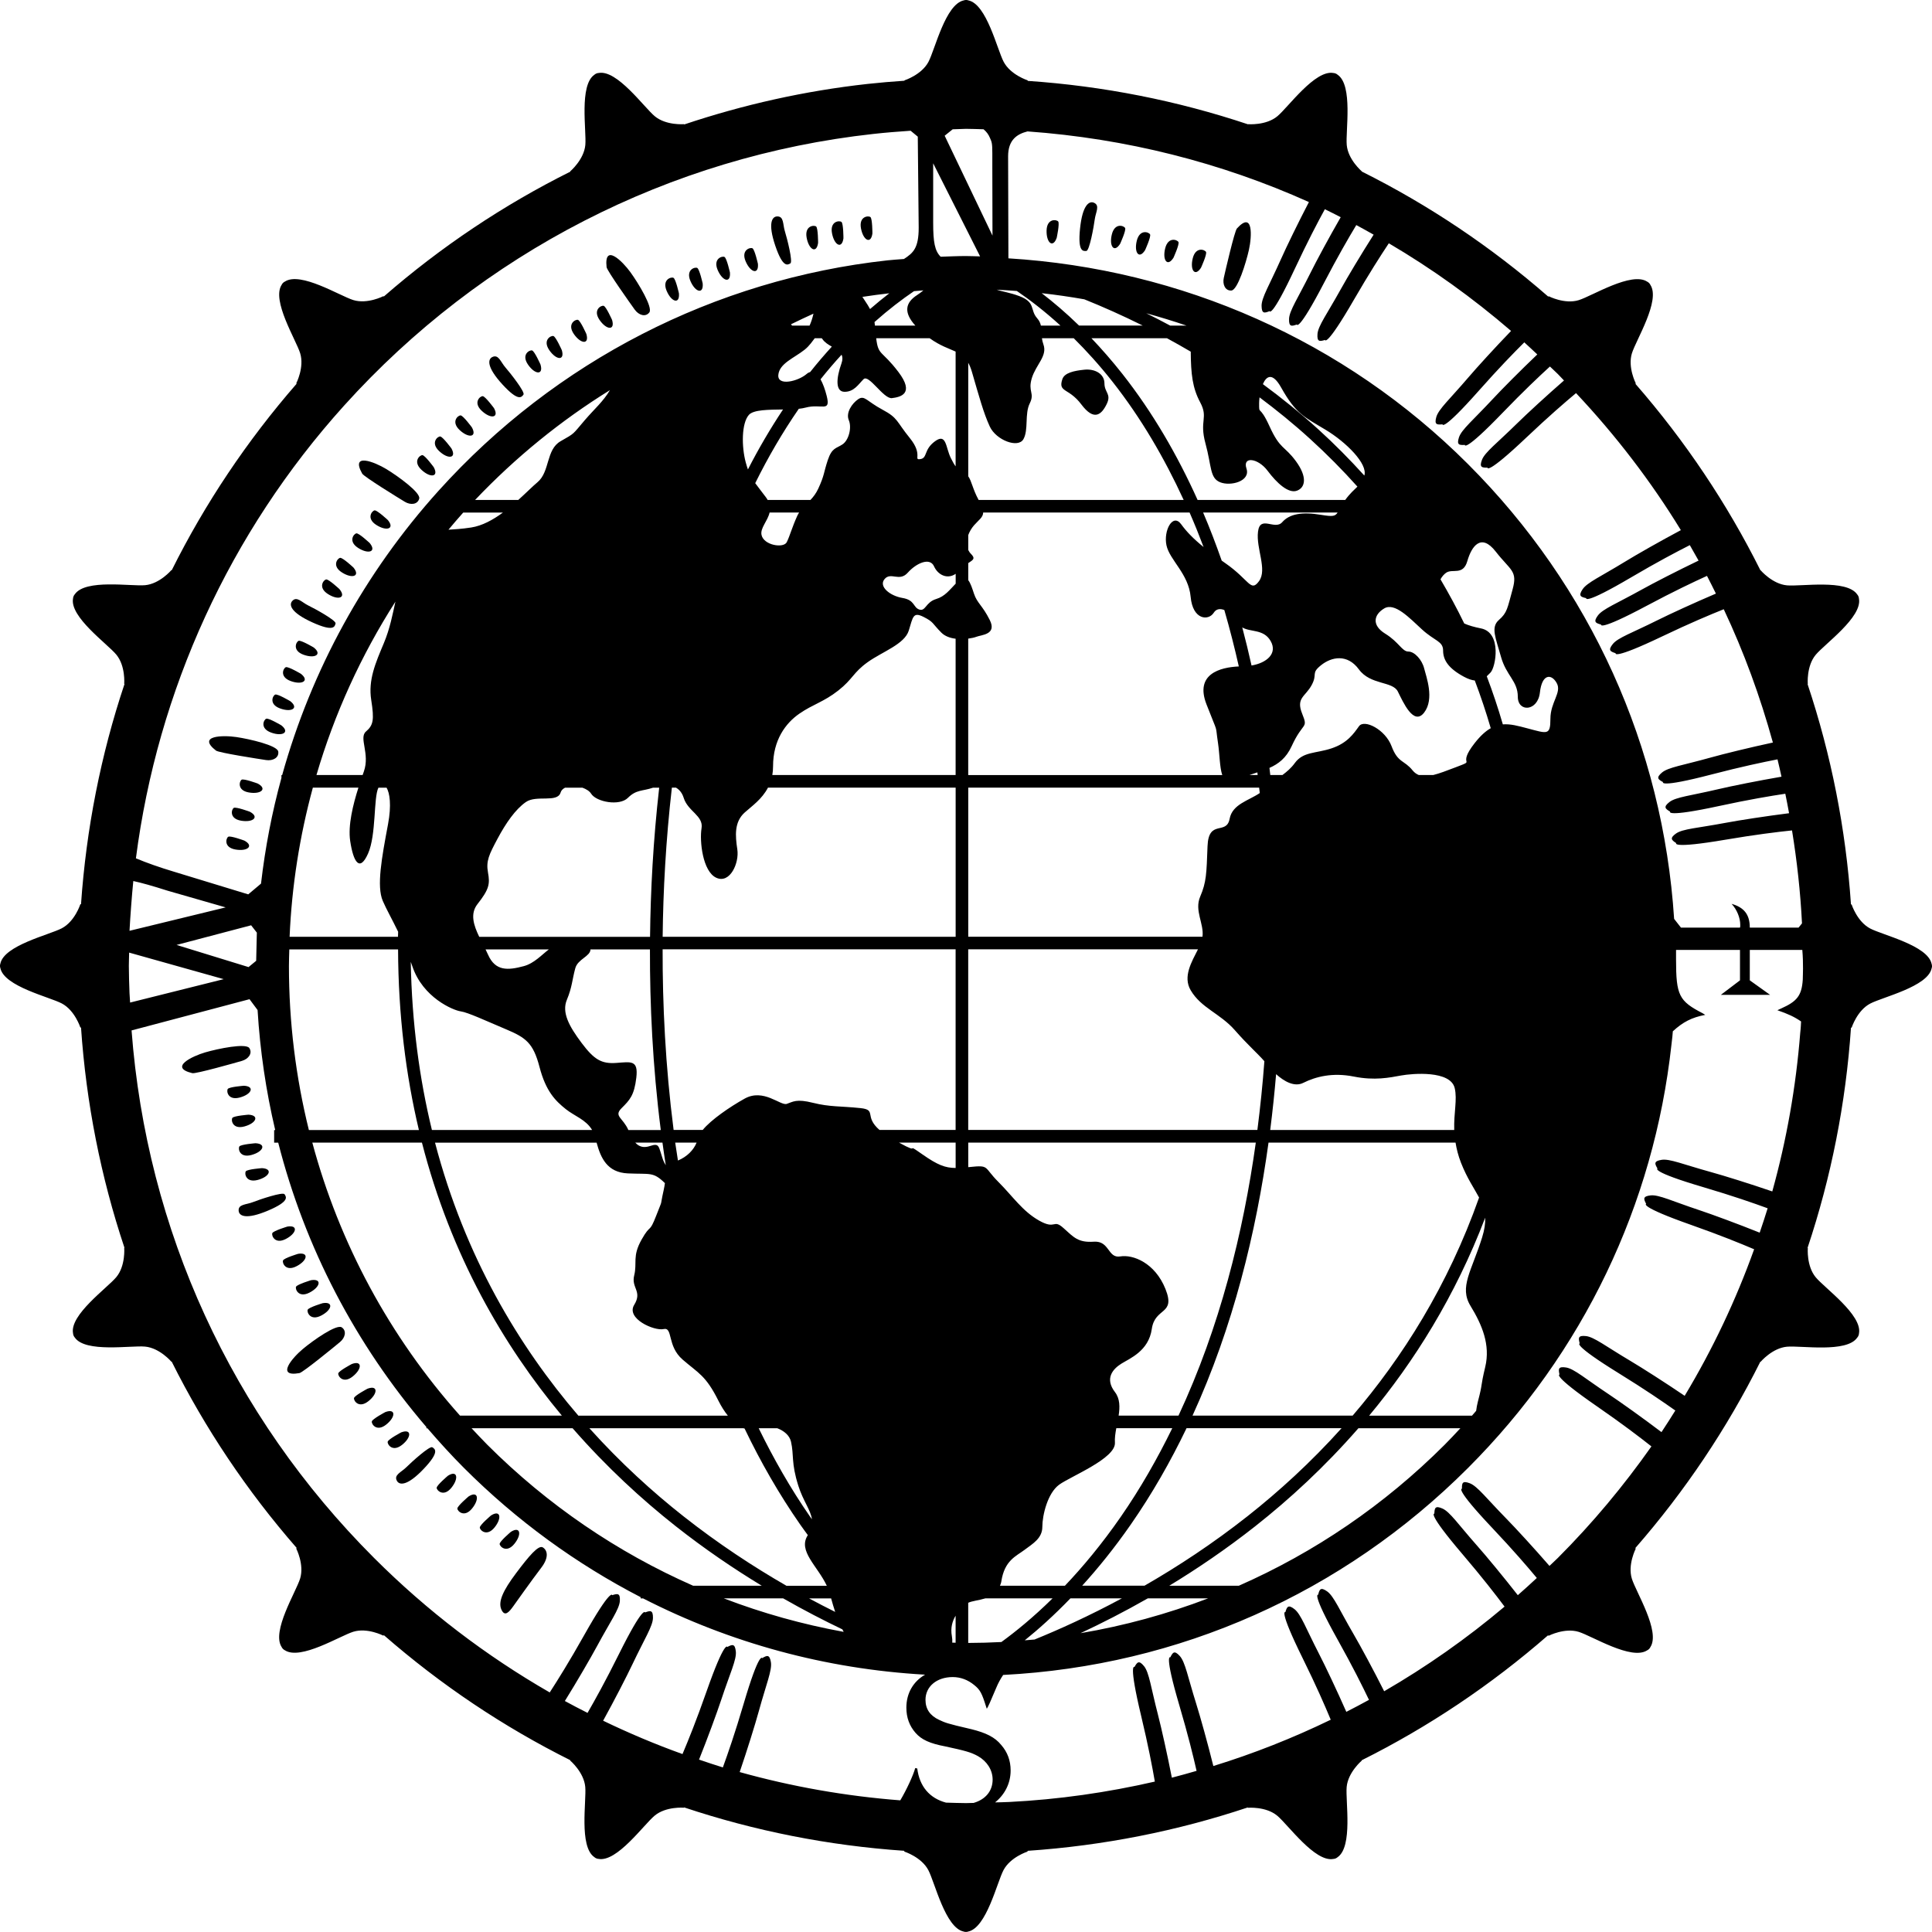 <?xml version="1.0" encoding="UTF-8"?><svg xmlns="http://www.w3.org/2000/svg" viewBox="0 0 718.89 718.86"><g id="a"/><g id="b"><g id="c"><g><path d="M403.52,137.56c-3.91,.39-7.44,1.17-8.22,3.52-1.68,5.05,2.35,3.13,7.05,9.39,4.7,6.26,7.44,3.91,9.39,0,1.96-3.91-.78-4.31-.78-7.83-.01-3.52-3.53-5.47-7.44-5.08Z"/><path d="M201.96,575.77c-1.61-.96-5.14,3.21-9.95,9.63-4.82,6.42-6.74,10.6-5.46,13.48,1.28,2.89,2.89,.96,4.49-1.28,0,0,7.06-9.95,10.27-14.13,3.22-4.16,2.26-6.73,.65-7.7Z"/><path d="M127.16,493.9c-1.93-1.28-10.6,4.82-14.45,8.03-3.85,3.21-10.27,10.6-1.28,8.99,1.3-.23,13.16-9.95,15.09-11.56,1.92-1.6,2.56-4.17,.64-5.46Z"/><path d="M160.87,538.53c-.96-.64-7.71,5.46-9.63,7.38-1.93,1.93-4.82,2.89-3.53,5.14,.93,1.63,3.85,1.93,9.95-4.49,6.1-6.42,4.17-7.39,3.21-8.03Z"/><path d="M191.37,574.49c2.89-3.53,2.25-6.74-1.28-4.49,0,0-4.17,3.53-4.17,4.49-.01,.96,2.56,3.53,5.45,0Z"/><path d="M182.7,563.9s-4.17,3.53-4.17,4.49,2.57,3.53,5.46,0c2.88-3.53,2.24-6.74-1.29-4.49Z"/><path d="M174.35,556.83s-4.17,3.53-4.17,4.49,2.57,3.53,5.46,0c2.89-3.52,2.24-6.74-1.29-4.49Z"/><path d="M166.65,549.13s-4.17,3.53-4.17,4.49,2.57,3.53,5.46,0c2.88-3.53,2.24-6.74-1.29-4.49Z"/><path d="M149.3,532.97s-4.84,2.55-5.04,3.49c-.21,.94,1.75,4,5.33,1.18,3.58-2.83,3.64-6.11-.29-4.67Z"/><path d="M143.4,525.42s-4.84,2.55-5.04,3.49c-.21,.94,1.75,4,5.33,1.18,3.58-2.83,3.65-6.11-.29-4.67Z"/><path d="M136.77,516.72s-4.84,2.55-5.04,3.49c-.21,.94,1.75,4,5.33,1.18,3.58-2.83,3.65-6.1-.29-4.67Z"/><path d="M130.91,507.54s-4.84,2.55-5.04,3.49,1.75,4,5.33,1.18c3.58-2.83,3.64-6.11-.29-4.67Z"/><path d="M92.79,390c-1.25-1.95-11.64,.19-16.45,1.59-4.81,1.41-13.65,5.61-4.77,7.73,1.29,.31,16.04-3.87,18.45-4.57,2.41-.7,4.02-2.8,2.77-4.75Z"/><path d="M105.88,444.38c-.63-.97-9.24,1.93-11.78,2.93-2.54,1-5.57,.73-5.29,3.3,.2,1.86,2.76,3.3,10.92-.15,8.16-3.46,6.78-5.11,6.15-6.08Z"/><path d="M114.49,487.35c-.38,.88,.95,4.26,5,2.18,4.06-2.08,4.75-5.28,.62-4.63,0-.01-5.24,1.56-5.62,2.45Z"/><path d="M110.15,478.8c-.38,.88,.95,4.26,5,2.18,4.06-2.08,4.75-5.28,.62-4.63,0,0-5.23,1.57-5.62,2.45Z"/><path d="M110.32,471.17c4.06-2.08,4.75-5.28,.62-4.63,0,0-5.24,1.57-5.62,2.46-.39,.88,.94,4.26,5,2.17Z"/><path d="M106.95,456.4s-5.24,1.57-5.62,2.45c-.38,.88,.95,4.26,5,2.18s4.75-5.28,.62-4.63Z"/><path d="M91.47,435.84c-.57,.78,0,4.37,4.42,3.21,4.41-1.16,5.78-4.14,1.6-4.39,0,0-5.45,.4-6.02,1.18Z"/><path d="M93.5,429.78c4.41-1.16,5.78-4.14,1.6-4.39,0,0-5.45,.41-6.02,1.19-.56,.77,0,4.36,4.42,3.2Z"/><path d="M90.89,419.16c4.41-1.16,5.78-4.14,1.6-4.39,0,0-5.45,.41-6.02,1.19-.56,.77,0,4.36,4.42,3.2Z"/><path d="M89.18,408.39c4.41-1.16,5.78-4.14,1.6-4.39,0,0-5.45,.41-6.02,1.19-.56,.78,0,4.36,4.42,3.2Z"/><path d="M80.37,279.29c1.04,.82,16.2,3.16,18.68,3.53,2.48,.36,4.82-.87,4.49-3.16s-10.66-4.68-15.62-5.41c-4.96-.73-14.75-.58-7.55,5.04Z"/><path d="M90.91,312.78s-5.13-1.9-5.97-1.43c-.84,.47-1.82,3.97,2.68,4.75,4.5,.79,6.98-1.35,3.29-3.32Z"/><path d="M92.96,302.04s-5.13-1.9-5.97-1.43c-.84,.47-1.82,3.97,2.68,4.76,4.5,.78,6.98-1.36,3.29-3.33Z"/><path d="M95.89,291.55s-5.13-1.9-5.97-1.43c-.84,.47-1.82,3.97,2.68,4.75,4.5,.78,6.98-1.35,3.29-3.32Z"/><path d="M150.62,186.71c2.15,1.3,4.78,1.06,5.37-1.18,.58-2.24-8.02-8.44-12.31-11.03s-13.37-6.24-8.91,1.73c.64,1.16,13.71,9.18,15.85,10.48Z"/><path d="M116.22,231.58c8.06,3.66,8.34,1.53,8.64,.41,.29-1.12-7.68-5.49-10.13-6.68-2.45-1.19-4.31-3.61-6.01-1.66-1.24,1.41-.57,4.27,7.5,7.93Z"/><path d="M100.86,272.58c4.28,1.57,7.11-.08,3.83-2.68,0,0-4.7-2.79-5.61-2.47-.92,.31-2.51,3.57,1.78,5.15Z"/><path d="M104.2,263.6c4.28,1.57,7.11-.08,3.83-2.68,0,0-4.7-2.79-5.61-2.47-.91,.31-2.5,3.58,1.78,5.15Z"/><path d="M108.15,253.41c4.28,1.57,7.11-.08,3.83-2.68,0,0-4.7-2.79-5.61-2.47-.92,.3-2.51,3.57,1.78,5.15Z"/><path d="M116.73,240.92s-4.7-2.79-5.61-2.47-2.5,3.58,1.79,5.16c4.28,1.57,7.1-.09,3.82-2.69Z"/><path d="M122.01,221.03c3.84,2.46,6.96,1.45,4.32-1.8,0,0-3.99-3.74-4.95-3.62-.96,.11-3.21,2.96,.63,5.42Z"/><path d="M127.21,212.99c3.84,2.46,6.96,1.45,4.32-1.8,0,0-3.99-3.74-4.95-3.62-.96,.11-3.21,2.96,.63,5.42Z"/><path d="M133.26,203.88c3.84,2.46,6.96,1.45,4.32-1.8,0,0-3.99-3.74-4.95-3.62-.96,.11-3.21,2.96,.63,5.42Z"/><path d="M139.39,189.91c-.96,.11-3.21,2.96,.63,5.42,3.84,2.46,6.96,1.45,4.32-1.8,0,.01-3.99-3.73-4.95-3.62Z"/><path d="M236.21,115.25c1.47,2.03,3.99,2.85,5.4,1.01,1.41-1.83-4.08-10.9-7.02-14.96-2.94-4.06-9.87-10.98-8.88-1.9,.15,1.32,9.03,13.81,10.5,15.85Z"/><path d="M194.78,146.84c.71-.92-4.92-8.06-6.71-10.11-1.79-2.05-2.55-5-4.88-3.88-1.69,.82-2.19,3.71,3.8,10.24,5.99,6.52,7.09,4.66,7.79,3.75Z"/><path d="M161.39,173.83s-3.24-4.41-4.2-4.47c-.96-.07-3.7,2.32-.37,5.45s6.57,2.7,4.57-.98Z"/><path d="M167.99,166.88s-3.24-4.41-4.2-4.47c-.96-.07-3.7,2.32-.37,5.45,3.32,3.12,6.57,2.7,4.57-.98Z"/><path d="M175.6,159.04s-3.24-4.41-4.2-4.47c-.96-.07-3.7,2.32-.37,5.45,3.33,3.12,6.57,2.69,4.57-.98Z"/><path d="M183.82,151.88s-3.24-4.41-4.2-4.47-3.7,2.32-.37,5.45,6.57,2.69,4.57-.98Z"/><path d="M201.13,135.67s-2.21-5-3.14-5.27c-.92-.27-4.11,1.47-1.54,5.24,2.58,3.77,5.84,4.06,4.68,.03Z"/><path d="M209.06,130.31s-2.21-5-3.14-5.27c-.92-.27-4.11,1.47-1.54,5.24,2.58,3.76,5.84,4.05,4.68,.03Z"/><path d="M218.19,124.29s-2.21-5-3.14-5.27c-.92-.27-4.11,1.47-1.54,5.24,2.58,3.76,5.84,4.05,4.68,.03Z"/><path d="M227.76,119.07s-2.21-5-3.14-5.27c-.92-.27-4.11,1.47-1.54,5.24,2.58,3.76,5.84,4.05,4.68,.03Z"/><path d="M294.09,98.01c1.02-.55-1.23-9.36-2.04-11.96s-.31-5.61-2.9-5.52c-1.87,.06-3.5,2.51-.67,10.9,2.84,8.39,4.59,7.13,5.61,6.58Z"/><path d="M252.63,109.17s-1.18-5.34-2.03-5.79-4.32,.62-2.55,4.83c1.78,4.21,4.92,5.14,4.58,.96Z"/><path d="M261.47,105.49s-1.18-5.34-2.03-5.79-4.32,.62-2.55,4.83c1.78,4.2,4.92,5.13,4.58,.96Z"/><path d="M271.61,101.4s-1.18-5.34-2.03-5.79-4.32,.62-2.55,4.83c1.78,4.2,4.92,5.13,4.58,.96Z"/><path d="M282.02,98.18s-1.18-5.34-2.03-5.79-4.32,.62-2.55,4.83c1.78,4.2,4.92,5.13,4.58,.96Z"/><path d="M304.41,90.37s0-5.47-.73-6.09c-.74-.62-4.35-.32-3.53,4.17,.83,4.49,3.69,6.07,4.26,1.92Z"/><path d="M313.84,88.68s0-5.47-.73-6.09c-.74-.62-4.35-.32-3.53,4.17,.82,4.48,3.69,6.07,4.26,1.92Z"/><path d="M324.62,86.87s0-5.47-.73-6.09c-.73-.62-4.35-.32-3.53,4.17,.83,4.49,3.69,6.07,4.26,1.92Z"/><path d="M458.2,108.1c2.31-.16,5.44-10.29,6.53-15.18,1.09-4.9,1.66-14.67-4.48-7.9-.89,.98-4.34,15.92-4.88,18.37-.54,2.44,.52,4.87,2.83,4.71Z"/><path d="M404.24,93.37c1.15-.08,2.76-9.03,3.11-11.73,.35-2.7,2.05-5.23-.34-6.22-1.73-.72-4.23,.83-5.13,9.64-.91,8.81,1.21,8.39,2.36,8.31Z"/><path d="M393.19,88.52s1.15-5.35,.56-6.11-4.19-1.23-4.32,3.34c-.13,4.56,2.34,6.71,3.76,2.77Z"/><path d="M416.8,90.71s2.27-4.97,1.86-5.85c-.41-.87-3.83-2.1-4.94,2.33-1.1,4.42,.85,7.06,3.08,3.52Z"/><path d="M426.08,93.08s2.27-4.97,1.86-5.85c-.41-.87-3.83-2.1-4.94,2.33-1.1,4.43,.85,7.06,3.08,3.52Z"/><path d="M436.64,95.91s2.27-4.97,1.86-5.84c-.41-.87-3.83-2.1-4.94,2.33-1.1,4.42,.85,7.05,3.08,3.51Z"/><path d="M446.9,99.6s2.27-4.97,1.86-5.84-3.83-2.1-4.94,2.33c-1.11,4.42,.84,7.05,3.08,3.51Z"/><path d="M718.88,359.4c0-.28-.06-.53-.14-.77-1.43-6.83-18.21-10.69-22.86-13.14-4.86-2.56-6.9-8.94-6.9-8.94-.09-.03-.16,0-.24-.01-1.92-28.19-7.37-55.67-16.14-81.95,.02-.02,.05-.02,.07-.04,0,0-.56-6.69,2.95-10.9,3.36-4.04,17.4-14.04,16.09-20.89-.02-.26-.06-.51-.16-.76-.01-.02-.03-.04-.04-.07-.01-.02-.01-.05-.02-.07-.11-.26-.26-.47-.42-.66-3.93-5.76-20.92-2.9-26.15-3.39-5.46-.5-9.8-5.62-9.8-5.62-.03,0-.04,.02-.07,.02-12.38-24.79-27.95-48.08-46.51-69.38,.04-.06,.1-.1,.14-.17,0,0-3.07-5.96-1.45-11.2,1.56-5.02,10.7-19.63,6.87-25.46-.11-.23-.25-.45-.44-.64-.02-.02-.04-.03-.06-.05s-.03-.04-.05-.06c-.2-.2-.41-.33-.64-.45-5.84-3.82-20.44,5.32-25.45,6.88-5.24,1.63-11.2-1.45-11.2-1.45-.07,.03-.1,.1-.16,.14-21.29-18.58-44.58-34.16-69.38-46.54,0-.02,.02-.03,.02-.06,0,0-5.12-4.33-5.62-9.8-.48-5.23,2.38-22.23-3.39-26.15-.19-.17-.4-.32-.65-.42-.02-.01-.05-.01-.07-.02-.02-.01-.04-.03-.07-.04-.26-.11-.51-.15-.76-.17-6.85-1.3-16.84,12.74-20.88,16.09-4.22,3.51-10.9,2.95-10.9,2.95-.01,.02-.01,.03-.02,.05-26.29-8.78-53.77-14.24-81.96-16.16-.02-.07,0-.13-.02-.2,0,0-6.39-2.04-8.94-6.9-2.45-4.65-6.31-21.45-13.14-22.86-.24-.08-.49-.14-.76-.14-.03,0-.05,0-.08,0s-.05,0-.08,0c-.28,0-.53,.06-.77,.14-6.83,1.43-10.69,18.21-13.14,22.86-2.56,4.86-8.94,6.9-8.94,6.9-.02,.05,0,.09-.01,.14-4.56,.31-9.11,.69-13.62,1.18-23.42,2.58-46.29,7.71-68.32,15.09-.03-.04-.03-.07-.06-.11,0,0-6.68,.56-10.9-2.95-4.04-3.36-14.04-17.4-20.89-16.09-.26,.02-.51,.06-.76,.16-.02,.01-.04,.03-.07,.04-.02,.01-.05,.01-.07,.02-.26,.11-.47,.26-.66,.42-5.76,3.93-2.91,20.92-3.39,26.15-.5,5.46-5.62,9.8-5.62,9.8,0,.05,.03,.07,.04,.12-24.9,12.42-48.22,28.01-69.4,46.46-.06-.04-.09-.09-.16-.13,0,0-5.96,3.07-11.2,1.45-5.02-1.56-19.63-10.7-25.46-6.87-.23,.11-.45,.25-.64,.44-.02,.02-.03,.04-.05,.06s-.04,.03-.06,.05c-.2,.2-.33,.41-.44,.64-3.82,5.84,5.32,20.44,6.88,25.45,1.63,5.24-1.45,11.2-1.45,11.2,.04,.07,.1,.1,.14,.16-18.5,21.26-34.1,44.57-46.47,69.39-.05,0-.08-.03-.13-.04,0,0-4.33,5.12-9.8,5.62-5.23,.48-22.23-2.38-26.15,3.39-.17,.19-.32,.4-.42,.65,0,.02,0,.05-.02,.07,0,.02-.03,.04-.04,.07-.11,.26-.15,.51-.17,.76-1.3,6.85,12.74,16.84,16.09,20.88,3.51,4.22,2.95,10.9,2.95,10.9,.03,.03,.07,.03,.11,.05-8.81,26.34-14.23,53.86-16.18,81.92-.08,.02-.16,0-.25,.03,0,0-2.04,6.39-6.9,8.94-4.65,2.45-21.45,6.31-22.86,13.14-.08,.24-.14,.49-.14,.76,0,.03,0,.05,0,.08s0,.05,0,.08c0,.28,.06,.53,.14,.77,1.43,6.83,18.21,10.69,22.86,13.14,4.86,2.56,6.9,8.94,6.9,8.94,.09,.03,.16,0,.25,.01,1.93,28.18,7.38,55.66,16.16,81.94-.03,.03-.06,.02-.09,.05,0,0,.56,6.69-2.95,10.9-3.36,4.04-17.4,14.04-16.09,20.89,.02,.26,.06,.51,.16,.76,0,.02,.03,.04,.04,.07,0,.02,0,.05,.02,.07,.11,.26,.26,.47,.42,.66,3.93,5.76,20.92,2.9,26.15,3.39,5.46,.5,9.8,5.62,9.8,5.62,.04,0,.07-.03,.11-.04,12.38,24.78,27.95,48.06,46.51,69.34-.05,.08-.12,.12-.17,.21,0,0,3.07,5.96,1.45,11.2-1.56,5.02-10.7,19.63-6.87,25.46,.11,.23,.25,.45,.44,.64,.02,.02,.04,.03,.06,.05,.02,.02,.03,.04,.05,.06,.2,.2,.41,.33,.64,.45,5.84,3.82,20.44-5.32,25.45-6.88,5.24-1.63,11.2,1.45,11.2,1.45,.09-.04,.13-.13,.2-.18,21.28,18.56,44.56,34.13,69.35,46.51,0,.05-.03,.08-.04,.13,0,0,5.12,4.33,5.62,9.8,.48,5.23-2.38,22.23,3.39,26.15,.19,.17,.4,.32,.65,.42,.02,.01,.05,.01,.07,.02,.02,.01,.04,.03,.07,.04,.26,.11,.51,.15,.76,.17,6.85,1.3,16.84-12.74,20.88-16.09,4.22-3.51,10.9-2.95,10.9-2.95,.03-.04,.03-.08,.06-.12,26.27,8.77,53.74,14.22,81.91,16.15,.02,.1,0,.18,.03,.29,0,0,6.39,2.04,8.94,6.9,2.45,4.65,6.31,21.45,13.14,22.86,.24,.08,.49,.14,.76,.14,.03,0,.05-.01,.08-.01s.05,.01,.08,.01c.28,0,.53-.06,.77-.14,6.83-1.43,10.69-18.21,13.14-22.86,2.56-4.86,8.94-6.9,8.94-6.9,.04-.1,0-.19,.02-.28,28.18-1.92,55.65-7.37,81.92-16.14,.03,.04,.03,.08,.07,.12,0,0,6.69-.56,10.9,2.95,4.04,3.36,14.04,17.4,20.89,16.09,.26-.02,.51-.06,.76-.16,.02-.01,.04-.03,.07-.04,.02-.01,.05-.01,.07-.02,.26-.11,.47-.26,.66-.42,5.76-3.93,2.91-20.92,3.39-26.15,.5-5.46,5.62-9.8,5.62-9.8,0-.05-.04-.08-.04-.12,24.78-12.37,48.06-27.94,69.35-46.5,.08,.05,.12,.13,.22,.17,0,0,5.96-3.07,11.2-1.45,5.02,1.56,19.63,10.7,25.46,6.87,.23-.11,.45-.25,.64-.44,.02-.02,.03-.04,.05-.06,.02-.02,.04-.03,.06-.05,.2-.2,.33-.41,.44-.64,3.82-5.84-5.32-20.44-6.88-25.45-1.63-5.24,1.45-11.2,1.45-11.2-.04-.09-.12-.13-.18-.2,18.57-21.28,34.14-44.56,46.53-69.35,.04,0,.07,.03,.11,.03,0,0,4.33-5.12,9.8-5.62,5.23-.48,22.23,2.38,26.15-3.39,.17-.19,.32-.4,.42-.65,.01-.02,.01-.05,.02-.07s.03-.04,.04-.07c.11-.26,.15-.51,.17-.76,1.3-6.85-12.74-16.84-16.09-20.88-3.51-4.22-2.95-10.9-2.95-10.9-.03-.03-.06-.02-.1-.05,8.78-26.28,14.24-53.75,16.16-81.93,.09-.02,.16,0,.25-.03,0,0,2.04-6.39,6.9-8.94,4.65-2.45,21.45-6.31,22.86-13.14,.08-.24,.14-.49,.14-.76,0-.03-.01-.05-.01-.08,0,.01,0-.02,0-.05ZM487.04,75.19c-3.92,7.53-8.29,16.49-10.46,21.37-4.17,9.35-7.18,14.21-7.15,17.23s1.07,2.75,2.98,1.98c0,0,.65,2.9,9.38-15.75,4.79-10.22,8.51-17.29,11.18-22.17,1.99,.94,3.93,1.98,5.9,2.97-4.24,7.36-8.98,16.13-11.35,20.91-4.56,9.17-7.77,13.9-7.87,16.92s.95,2.79,2.89,2.1c0,0,.53,2.92,10.04-15.34,5.21-10,9.22-16.9,12.09-21.66,2.17,1.15,4.31,2.37,6.45,3.57-4.56,7.17-9.69,15.72-12.28,20.39-4.96,8.95-8.38,13.54-8.61,16.55-.23,3.01,.83,2.83,2.8,2.23,0,0,.4,2.94,10.71-14.88,5.64-9.74,9.95-16.45,13.03-21.08,16,9.4,31.2,20.31,45.49,32.61-5.89,6.11-12.61,13.45-16.07,17.51-6.65,7.78-10.91,11.59-11.74,14.5s.25,2.94,2.3,2.74c0,0-.2,2.96,13.46-12.45,7.49-8.46,13.03-14.13,16.97-18.05,1.63,1.47,3.23,2.99,4.84,4.5-6.15,5.86-13.17,12.92-16.8,16.83-6.97,7.5-11.39,11.12-12.34,14-.95,2.87,.12,2.95,2.18,2.83,0,0-.32,2.95,13.97-11.87,7.83-8.12,13.59-13.55,17.69-17.3,.98,.96,2,1.86,2.97,2.83,.77,.77,1.49,1.59,2.26,2.37-6.41,5.58-13.75,12.34-17.56,16.08-7.29,7.18-11.87,10.61-12.95,13.43-1.08,2.83-.01,2.95,2.05,2.93,0,0-.45,2.93,14.49-11.24,8.19-7.76,14.18-12.93,18.45-16.5,14.86,15.8,27.92,32.87,39.01,50.99-7.54,4.02-16.33,9-20.92,11.82-8.72,5.35-13.96,7.66-15.64,10.17s-.67,2.87,1.34,3.31c0,0-1.1,2.76,16.65-7.69,9.86-5.8,16.93-9.51,21.9-12.03,1.11,1.9,2.19,3.83,3.26,5.75-7.71,3.7-16.7,8.31-21.41,10.93-8.94,4.98-14.27,7.07-16.06,9.5s-.79,2.84,1.2,3.37c0,0-1.22,2.71,16.95-6.98,10.14-5.41,17.38-8.82,22.45-11.13,1.15,2.18,2.22,4.39,3.32,6.59-7.87,3.35-17.07,7.57-21.9,9.98-9.15,4.58-14.57,6.42-16.46,8.78s-.92,2.8,1.05,3.42c0,0-1.34,2.65,17.25-6.22,10.41-4.97,17.8-8.06,22.98-10.14,7.52,15.95,13.58,32.55,18.28,49.6-8.37,1.8-18.23,4.2-23.43,5.66-9.86,2.76-15.52,3.55-17.83,5.5s-1.43,2.58,.38,3.55c0,0-1.81,2.35,18.11-2.84,11.11-2.89,19.02-4.55,24.49-5.61,.54,2.14,.99,4.3,1.48,6.45-8.44,1.45-18.38,3.43-23.64,4.67-9.96,2.35-15.66,2.89-18.04,4.75-2.39,1.86-1.54,2.52,.23,3.57,0,0-1.91,2.27,18.22-2.08,11.19-2.42,19.15-3.74,24.65-4.57,.5,2.41,.96,4.82,1.4,7.25-8.49,1.07-18.51,2.61-23.82,3.61-10.06,1.9-15.77,2.19-18.24,3.94s-1.65,2.45,.07,3.57c0,0-2.01,2.19,18.29-1.26,11.26-1.91,19.26-2.88,24.8-3.46,1.85,11.39,3.13,22.92,3.71,34.59l-1.27,1.57h-18.15c0-4.88-2.17-7.54-6.77-8.83,2,2.14,3.21,5.23,3.21,7.71v.43c0,.17,0,.43-.09,.69h-21.97l-2.54-3.25c-4.17-63.95-31-123.52-76.73-169.25-45.96-45.96-106.66-72.58-170.98-76.53l-.11-37.97c0-6.14,3.34-8.28,7.22-9.26,36.6,2.63,71.91,11.55,104.71,26.29Zm-126.77,536.14v-14.94c1.41-.69,3.93-.89,6.4-1.65h24.99c-7.28,7.17-13.83,12.45-19.05,16.25-4.09,.22-8.21,.32-12.34,.34Zm8.97,12.02s-.05,.01-.07,.01c-.04,0-.08-.01-.12-.01h.19Zm-.95-392.64c-2.74-5.48-4.7-6.26-5.87-9.79-.62-1.85-1.24-3.89-2.14-5.04v-6.35c1.84-1.21,2.78-1.68,.97-3.48-.42-.42-.72-.91-.97-1.41v-5.54c.48-1.29,1.21-2.55,2.14-3.62,1.77-2.03,3.36-2.92,3.42-4.77h76.8c1.85,4.23,3.58,8.52,5.21,12.84-3.85-3.13-6.34-5.72-8.33-8.46-3.13-4.31-6.65,2.35-5.48,7.83,1.17,5.48,8.22,10.57,9,19.18s6.65,9,8.61,5.87c.9-1.43,2.37-1.59,3.92-.98,2.02,6.97,3.81,13.97,5.39,20.99-7.01,.31-16.4,2.82-12.05,14.05,4.7,12.13,3.13,6.65,4.31,14.48,.63,4.22,.59,8.98,1.58,11.89h-94.53v-50.77c1.28-.17,2.35-.42,2.93-.65,1.96-.79,7.83-.79,5.09-6.27Zm15.65-90.02c1.57-5.09,5.87-8.22,4.31-12.53-.31-.85-.46-1.6-.55-2.31h11.83c4.71,4.67,9.57,10.01,14.44,16.2,10.61,13.48,19.28,28.37,26.47,43.98h-76.3c-2.22-4.06-2.57-6.99-3.86-8.81v-42.23c.5,.91,.96,1.99,1.36,3.36,2.74,9.39,4.31,15.27,6.65,20.35,2.35,5.09,10.57,8.22,12.53,4.7s.39-9.39,2.35-13.31c1.95-3.92-.79-4.31,.77-9.4Zm50.28-14.84c2.92,1.58,5.87,3.25,8.85,5,.07,8.36,.63,13.46,3.51,18.85,3.13,5.87-.39,6.65,1.96,15.27,2.35,8.61,1.57,12.92,5.48,14.48,3.91,1.57,11.35-.39,9.79-5.09-1.57-4.7,4.31-3.91,7.83,.78,3.52,4.7,7.83,8.61,10.96,7.44s3.91-5.09-.39-10.96c-4.31-5.87-5.87-4.31-9.79-12.92-3.91-8.61-3.91-3.91-3.91-8.61,0-.65,.06-1.42,.16-2.24,6.32,4.73,12.61,9.82,18.76,15.42,6.26,5.69,12.14,11.63,17.66,17.8-1.23,1.23-2.72,2.46-4.54,4.96h-54.93c-7.5-16.65-16.67-32.52-27.96-46.87-3.88-4.92-7.74-9.32-11.53-13.3h28.09Zm-7.7-9.29c5.03,1.38,10.02,2.9,14.95,4.59h-6.05c-3.01-1.61-5.98-3.15-8.9-4.59Zm43.39,26.37c1.33-3.07,3.59-4.46,6.8,1.27,5.48,9.79,8.61,10.96,16.44,15.66,7.76,4.65,15.88,12.76,14.51,17.09-5.37-5.93-11.04-11.67-17.09-17.17-6.77-6.15-13.7-11.72-20.66-16.85Zm71.2,277.53h-68.47c.89-7.03,1.62-13.96,2.19-20.77,2.96,2.68,6.81,4.89,10.1,3.24,4.7-2.35,10.96-3.91,18.79-2.35,7.83,1.57,13.31,.39,17.61-.39,4.31-.78,18.4-1.96,19.96,4.7,1.01,4.26-.38,9.19-.18,15.57Zm.49,4.69c.38,2.33,.97,4.8,2.04,7.53,2.29,5.82,4.9,9.49,6.72,12.92-11.6,32.86-28.61,59.64-47.05,81.15h-59.58c15.09-32.97,23.68-68.19,28.28-101.59h69.59Zm-120.89,142.19c7.98-11.47,14.85-23.53,20.8-35.92h57.69c-11.5,12.8-23.43,23.62-34.84,32.63-13.06,10.31-26.18,18.9-38.49,25.98h-23.19c5.83-6.43,11.92-13.9,18.03-22.69Zm-24.45,22.7h-24.17c.19-.51,.41-.97,.5-1.58,1.17-7.83,5.48-9.39,8.61-11.74,3.13-2.35,6.65-4.31,6.65-8.61s1.96-12.53,6.26-15.66c4.31-3.13,21.14-9.79,20.75-15.66-.11-1.66,.16-3.49,.51-5.36h20.83c-5.56,11.35-11.85,22.42-19.15,32.95-7.04,10.16-14.12,18.64-20.79,25.66Zm69.43-342.41c-1.05-4.73-2.2-9.46-3.45-14.18,2.98,1.85,7.96,.52,10.56,5.07,2.66,4.66-1.49,8.16-7.11,9.11Zm2.28,40.75h-3.05c.99-.35,1.97-.66,2.94-.98,.04,.33,.07,.65,.11,.98Zm.13-90.56c-.78,6.26,3.52,14.09,.39,18.4-3.13,4.31-3.52-.39-12.53-6.65-.49-.34-.91-.65-1.37-.97-2.12-6.03-4.39-12.01-6.91-17.89h50.04c-.89,1.4-1.82,1.58-6.14,.86-7.05-1.17-11.74-.39-14.48,2.74-2.74,3.11-8.22-2.76-9,3.51Zm-66.59-76.68c-4.86-4.74-9.53-8.69-13.9-12.05,5.32,.59,10.6,1.36,15.85,2.28,6.82,2.74,14.13,5.98,21.75,9.77h-23.7Zm67.01,171.93c.08,.67,.16,1.35,.24,2.02-4.14,2.83-10.2,4.13-11.22,9.58-1.17,6.26-7.83,0-8.22,10.18s-.39,13.31-2.74,18.79c-2.23,5.21,1.5,10.07,.86,14.92h-87.16v-55.49h108.24Zm-22.76,60.17c-2.3,4.6-5.71,10.14-2.71,15.23,3.91,6.65,10.96,8.61,16.44,14.87,4.76,5.44,8.33,8.51,10.98,11.53-.62,8.34-1.49,16.88-2.6,25.57h-107.6v-67.21h85.49Zm21.52,71.91c-4.66,33.48-13.41,68.73-28.76,101.59h-22.28c.49-3.2,.52-6.29-1.36-8.74-3.91-5.09-.78-8.61,2.35-10.57s10.18-4.7,11.35-12.92,9-5.09,5.09-14.87c-3.91-9.79-12.13-12.92-16.83-12.13-4.7,.78-3.91-5.87-9.79-5.48-5.87,.39-7.44-1.57-11.35-5.09s-2.74,.78-9-2.74-9.79-9-15.27-14.48c-5.48-5.48-3.13-6.26-10.57-5.48-.21,.02-.38,.04-.58,.06v-9.15h107Zm-68.98,169.59h19.15c-12.25,6.59-23.39,11.62-32.5,15.32-1.21,.12-2.43,.19-3.64,.29,5.03-4.04,10.82-9.22,16.99-15.61Zm28.8,0h22.45c-15.3,5.85-31.18,10.2-47.49,12.96,7.7-3.6,16.15-7.89,25.04-12.96Zm7.97-4.69c10.41-6.32,21.25-13.67,32.06-22.19,12.57-9.91,25.75-21.99,38.33-36.42h37.94c-1.92,2.05-3.83,4.12-5.83,6.12-22.45,22.45-48.42,40.07-76.62,52.49h-25.88Zm74.39-63.3c16.68-20.03,32.03-44.39,43.17-73.65,.09,2.08-.23,4.44-1.15,7.38-3.91,12.53-8.61,18.4-4.31,25.44,4.31,7.05,7.44,14.48,5.48,22.7-1.96,8.22-.78,5.48-2.74,12.92-.3,1.13-.49,2.27-.64,3.42-.52,.6-1.02,1.2-1.55,1.8h-38.26Zm39.27-250.26c-7.05,9,1.17,5.87-7.05,9-3.33,1.27-6.05,2.32-8.36,2.89h-5.41c-.84-.35-1.6-.87-2.28-1.71-3.13-3.91-5.48-2.74-7.83-9-2.35-6.26-10.18-10.18-12.13-7.44-1.96,2.74-4.31,6.26-10.18,8.22s-10.57,1.17-13.7,5.48c-1.35,1.86-2.93,3.2-4.6,4.45h-4.52c-.11-.89-.2-1.76-.31-2.65,3.29-1.46,6.21-3.62,8.25-8.07,4.31-9.39,6.26-6.26,3.91-12.13-2.35-5.87,1.17-6.26,3.52-10.57,2.35-4.31-.39-4.31,3.52-7.44,3.91-3.13,9.79-4.31,14.09,1.57,4.31,5.87,12.53,4.31,14.48,8.22,1.96,3.91,5.87,12.92,9.79,7.83,3.91-5.09,.78-13.31,0-16.44s-3.52-6.26-5.87-6.26-3.52-3.52-8.61-6.65c-5.09-3.13-4.31-7.05-.39-9.39,3.91-2.35,9.39,3.52,14.09,7.83s7.83,4.31,7.83,7.83,1.96,6.65,7.83,9.79c1.59,.85,2.87,1.24,3.96,1.36,2.19,5.8,4.18,11.71,5.94,17.75-1.87,1.05-3.83,2.8-5.97,5.53Zm4.49-24.85c.49-.45,.94-.93,1.38-1.37,1.96-1.96,4.31-14.87-3.52-16.44-2.61-.52-4.58-1.1-6.24-1.83-2.72-5.62-5.7-11.08-8.84-16.44,.6-1.1,1.39-1.97,2.16-2.48,2.35-1.57,6.26,1.17,7.83-4.31s5.09-10.57,10.57-3.52c5.48,7.05,8.22,7.05,6.26,14.09-1.96,7.05-1.96,8.61-5.09,11.35-3.13,2.74-1.17,6.65,.78,13.7,1.96,7.05,6.26,9,6.26,14.87s7.44,5.48,8.22-1.57c.78-7.05,4.31-7.05,6.26-3.52,1.96,3.52-2.35,7.05-2.35,13.31s-1.17,5.48-8.61,3.52c-3.38-.89-6.28-1.69-9.09-1.46-1.77-6.09-3.77-12.05-5.98-17.9ZM378.37,108.28c4.88,3.32,10.38,7.54,16.23,12.88h-7.29c-.19-.91-.56-1.81-1.42-2.78-2.74-3.13-.39-5.87-6.65-8.22-3.48-1.3-6.32-1.66-8.39-2.37,2.52,.11,5.02,.31,7.52,.49Zm-23.88-60.17c.45,0,4.5-.17,4.94-.17,2.19,0,4.37,.11,6.55,.16,1.09,.92,1.84,1.92,2.37,3.2,.65,1.5,.89,1.83,.89,5.65v5.07l.06,25.65-17.79-37.17,2.98-2.39Zm-7.25,12.67l17.45,34.62c-1.75-.03-3.5-.13-5.26-.13-3.13,0-6.27,.15-9.41,.26-2.18-2.17-2.79-5.35-2.79-12.65v-22.1h.01Zm-1.33,65.07c3.98,2.86,7.16,3.8,9.67,4.97v42.7c-.51-.66-1.03-1.58-1.78-3.08-1.96-3.91-1.57-9.39-5.87-6.26-4.31,3.13-2.74,6.26-5.48,6.65-2.74,.39,1.17-1.57-3.91-7.83-5.09-6.26-4.31-7.44-10.18-10.57s-6.65-5.48-9-3.91c-2.35,1.57-4.7,5.09-3.52,7.83,1.17,2.74,0,7.44-2.35,9-2.35,1.57-3.91,1.17-5.48,5.87s-1.17,5.48-3.52,10.57c-.86,1.86-1.88,3.14-2.92,4.24h-15.93c-.2-.36-.44-.73-.72-1.1-1.71-2.27-2.94-3.82-3.9-5.15,4.75-9.61,10.14-18.87,16.21-27.67,.94-.1,1.81-.24,2.56-.45,5.87-1.57,9.39,1.96,7.83-4.31-.61-2.42-1.39-4.6-2.3-6.21,2.62-3.28,5.23-6.33,7.83-9.16,.39,.83,.45,1.86-.04,3.24-1.96,5.48-2.35,10.57,1.17,10.57s5.09-2.74,7.05-4.7c1.96-1.96,7.44,7.44,10.57,7.05s8.61-1.57,2.35-9.79c-6.25-8.2-7.43-5.88-8.22-12.49h19.88Zm-2.67,303.7c-7.21-5.05,.15,.5-8.73-4.39h21.08v9.44c-3.9-.02-6.72-1.11-12.35-5.05Zm12.34,171.65v10.05c-.41-.01-.83-.02-1.24-.03,.04-.8,0-1.6-.15-2.4-.57-3.11,.19-5.63,1.39-7.62Zm-28.32-180.74c-5.91-5.15-.86-7.48-7.11-8.14-7.44-.78-11.35-.39-17.61-1.96-6.26-1.57-7.44-.39-9.79,.39-2.35,.78-8.61-5.87-15.66-1.96-5.55,3.09-12.5,7.86-15.61,11.66h-10.83c-3.08-23.98-4.14-46.88-4.09-67.21h109.02v67.21h-28.32Zm-189.13-160c1.17,7.44,.78,9.39-1.96,11.74-2.74,2.35,1.57,8.22-.78,14.87-.14,.41-.31,.88-.46,1.32h-17.18c6.67-22.74,16.56-44.45,29.38-64.51-.99,4.46-2.03,10.04-4.3,15.43-3.13,7.45-5.87,13.72-4.7,21.15Zm-4.77,32.63c-2.01,6.32-3.92,14.03-3.06,19.82,1.17,7.83,3.52,11.74,6.65,4.7,3.1-6.97,1.99-20.81,3.86-24.52h3.03c1.19,2.01,1.87,6.49,.55,13.56-2.35,12.53-4.31,23.09-1.96,28.57,1.34,3.12,3.44,6.78,5.72,11.49,0,.62-.06,1.21-.06,1.83v.03h-40.33c.81-18.9,3.75-37.49,8.65-55.49h16.95Zm14.76,60.18c.09,24.47,2.9,46.83,7.75,67.21h-40.94c-4.89-19.73-7.42-40.19-7.42-61.04,0-2.06,.09-4.11,.14-6.17h40.47Zm105.87,152.62c5.87,5.09,8.61,5.87,13.31,15.27,1.12,2.25,2.32,4.09,3.53,5.61h-55.62c-22.14-25.81-42.22-59.21-53.34-101.59h60.12c1.54,5.65,3.89,11.09,11.64,11.44,8.4,.38,9.38-.69,13.78,3.62-.11,.8-.25,1.66-.47,2.64-1.57,7.05,0,2.35-2.74,9.39-2.74,7.05-1.96,2.74-5.48,9-3.52,6.26-1.57,8.61-2.74,13.31-1.17,4.7,3.13,5.87,0,10.96-3.13,5.09,7.44,9.79,10.96,9,3.53-.78,1.18,6.26,7.05,11.35Zm-2.75-80.72h7.96c-1.16,2.83-3.57,5.25-6.94,6.66-.34-2.22-.71-4.45-1.02-6.66Zm46.57,142.2c.93,1.34,1.86,2.56,2.78,3.84-.01,.01-.01,.03-.02,.04-3.79,5.86,3.64,11.42,7.08,18.81h-15.01c-12.26-7.06-25.33-15.61-38.34-25.87-11.46-9.03-23.43-19.89-34.98-32.74h57.32c.14,.06,.28,.06,.42,.11,5.93,12.36,12.79,24.38,20.75,35.81Zm-15.5-35.92h6.93c2.43,.93,4.53,2.59,5.08,4.97,1.17,5.09,0,7.83,2.74,16.44,1.8,5.67,4.57,8.96,5.06,12.45-.22-.31-.44-.59-.65-.9-7.32-10.54-13.6-21.61-19.16-32.96Zm26.95,63.31c.48,1.72,.96,3.43,1.51,5.03-3.15-1.57-6.39-3.23-9.72-5.03h8.21Zm-62.7-163.63c-1.57-4.7-1.17-5.87-4.7-4.7-2.23,.74-3.98,.38-5.47-1.26h10.11c.38,2.8,.79,5.6,1.23,8.42-.44-.72-.86-1.52-1.17-2.46Zm-12.75-10.65c-2.01-4.61-5.54-5.12-2.52-8.14s4.7-4.7,5.48-11.35-1.96-5.87-7.44-5.48c-5.48,.39-8.22-1.17-12.92-7.44-4.7-6.26-7.44-11.35-5.48-16.05,1.96-4.7,1.96-7.44,3.13-11.74,.94-3.44,5.6-4.38,5.66-7.01h22.12c-.05,20.34,.98,43.24,4.03,67.21h-12.06Zm8.07-71.92v.03h-63.56c-2.07-4.29-3.48-8.57-.65-12.18,4.31-5.48,4.7-7.44,3.91-11.74-.78-4.31,.39-6.65,3.52-12.53,3.13-5.87,6.65-10.96,10.57-13.7,3.91-2.74,11.74,.39,12.92-3.52,.25-.85,.88-1.42,1.66-1.82h6.47c1.4,.5,2.62,1.25,3.22,2.21,1.96,3.13,10.57,4.7,13.7,1.57s5.33-2.42,9.35-3.78h2.29c-2.23,19.62-3.22,38.47-3.4,55.46Zm-37.66,4.71c-2.62,1.98-5.46,5.2-9.33,6.23-5.87,1.57-10.57,1.96-13.31-4.31-.28-.63-.59-1.28-.91-1.92h23.55Zm13.37-196.92c-4.7,5.48-3.52,4.7-9,7.83s-3.91,11.35-8.61,15.27c-1.75,1.46-4.21,3.95-7.13,6.58h-16.07c15.04-15.84,31.9-29.54,50.17-40.86-2.52,4.28-5.7,6.91-9.36,11.18Zm-30.45,34.37c-3.67,2.69-7.71,4.93-11.82,5.56-3.68,.57-6.27,.67-8.45,.82,1.78-2.11,3.56-4.23,5.42-6.29l.08-.08h14.77Zm-15.74,185.6c2.74,.39,9.39,3.52,16.83,6.65s10.18,5.09,12.53,14.09,5.87,12.53,9.79,15.66c3.23,2.58,7.49,3.88,9.77,7.75h-59.61c-4.63-19.05-7.46-39.85-7.87-62.56,.19,.53,.38,1.03,.57,1.58,3.9,11.74,15.25,16.44,17.99,16.83Zm-14.4,48.84c10.82,42.08,30.34,75.5,52.07,101.59h-37.9c-26.27-29.48-44.9-64.15-54.96-101.59h40.79Zm56.06,106.28c12.59,14.43,25.77,26.51,38.33,36.42,10.8,8.52,21.65,15.87,32.06,22.19h-25.53c-28.2-12.43-54.17-30.05-76.62-52.49-2-2-3.9-4.07-5.83-6.12h37.59Zm78.36,63.31c7.74,4.42,15.15,8.24,22.02,11.53,.15,.32,.33,.61,.49,.93-15.3-2.78-30.21-6.95-44.6-12.46h22.09Zm-44.85-246.18c.18-16.98,1.18-35.86,3.43-55.49h1.52c1.27,.74,2.3,1.95,2.87,3.78,1.57,5.09,7.44,6.65,6.65,11.35-.78,4.7,.39,16.05,5.48,18.4s8.61-5.48,7.83-10.57-1.17-10.18,2.74-13.7c2.61-2.35,6.41-4.92,8.67-9.26h69.83v55.49h-109.02Zm52.83-218.45c1.86-1.49,2.92-3.22,3.77-4.27h2.59c.1,.13,.19,.2,.29,.36,.82,1.22,2.15,2.02,3.47,2.77-2.67,2.94-5.36,6.05-8.06,9.45-.42,.11-.84,.32-1.28,.7-3.13,2.74-10.96,4.7-10.57,.39,.39-4.31,5.87-6.27,9.79-9.4Zm-5.09-9.45c2.84-1.4,5.63-2.71,8.38-3.96-.4,1.72-.89,3.24-1.46,4.45h-6.49c-.16-.17-.29-.33-.43-.49Zm-2.95,31.7c-4.77,7.18-9.13,14.63-13.06,22.31-.28-.78-.55-1.64-.83-2.68-1.57-5.87-1.57-14.48,1.17-17.61,1.74-1.97,7.34-1.93,12.72-2.02Zm-5,38.34h10.98c-.24,.39-.48,.79-.69,1.25-1.96,4.31-2.74,7.44-3.91,9.79-1.17,2.35-8.61,1.17-9.39-2.74-.51-2.55,2.28-5.1,3.01-8.3Zm1.01,97.69c.18-1.02,.28-2.1,.28-3.28,0-9.79,4.7-16.05,9.79-19.57,5.09-3.52,9-4.31,14.48-8.61,5.48-4.31,5.48-6.65,10.96-10.57,5.48-3.91,13.7-6.65,15.27-11.74,1.57-5.09,1.57-7.05,5.48-5.09s3.13,2.35,6.65,5.87c1.36,1.36,3.31,2.01,5.3,2.26v50.72h-68.21Zm60.96-65.5c-3.91,1.17-3.91,4.7-6.26,3.91-2.35-.78-1.57-3.52-6.26-4.31-4.7-.78-9-4.31-6.65-7.05s5.48,1.17,8.61-2.35c3.13-3.52,8.22-5.87,9.79-2.35,1.37,3.08,4.84,4.97,8.04,2.77v3.66c-2.31,2.36-3.99,4.73-7.27,5.72Zm-27.44-112.43c3.33-.51,6.67-.96,10.02-1.34-2.31,1.78-4.7,3.72-7.17,5.87-.51-.95-1.14-1.99-2.02-3.27-.33-.46-.57-.85-.83-1.26Zm22.7-2.42c-.76,.63-1.53,1.22-2.31,1.72-4.4,2.83-5.17,6.44-.68,11.39h-15.04c-.05-.46-.1-.91-.16-1.33,5.28-4.69,10.24-8.46,14.7-11.49,1.17-.09,2.32-.21,3.49-.29Zm-215.56,42.88c51.26-56.85,121.2-92.75,196.93-101.09,4.59-.51,9.23-.88,13.88-1.19l2.66,2.2,.34,33.86c0,7.55-1.97,9.38-5.49,11.66-2.05,.18-4.11,.28-6.15,.51-64.23,7.07-123.54,37.52-167.01,85.73-27.58,30.59-47.33,66.82-58.2,105.8h-.27v1.04c-3.53,12.85-6.05,26-7.6,39.34l-4.75,4-27.67-8.44c-5.39-1.62-10.02-3.25-14.13-4.97,8.07-62.46,34.83-121.18,77.46-168.45Zm-32.61,202.34c-.03,1.41-.09,2.82-.1,4.24l-2.84,2.34-26.79-8.24,27.75-7.31,2.13,2.73c-.02,.52-.02,1.04-.04,1.56l-.11,4.68Zm-45.82-25.44c3.05,.66,7.14,1.8,12.66,3.57l21.71,6.24-35.78,8.71c.27-5.16,.89-13.41,1.41-18.52Zm-1.41,41.71c-.11-3.36-.25-6.72-.25-10.11,0-1.66,.09-3.31,.11-4.97l35.19,9.88-34.83,8.71-.22-3.51Zm314.08,301.32c-.95,.01-1.88,.07-2.83,.07-2.49,0-4.96-.12-7.45-.18-6.05-1.62-9.84-5.98-10.69-12.7l-.75-.17c-.68,2.59-3.21,8.07-5.56,12.02-20.39-1.57-40.38-5.11-59.76-10.52,2.75-8.05,5.73-17.61,7.15-22.77,2.71-9.87,4.96-15.13,4.47-18.11s-1.47-2.56-3.24-1.51c0,0-1.08-2.77-6.9,16.98-3.21,10.87-5.84,18.45-7.74,23.68-2.98-.9-5.91-1.92-8.86-2.91,3.16-7.9,6.62-17.3,8.3-22.38,3.21-9.72,5.72-14.86,5.39-17.86s-1.34-2.63-3.16-1.67c0,0-.94-2.82-7.76,16.61-3.75,10.69-6.76,18.12-8.93,23.24-10.06-3.61-19.9-7.77-29.53-12.41,4.11-7.45,8.7-16.35,10.99-21.18,4.39-9.25,7.51-14.04,7.55-17.06,.04-3.02-1.01-2.77-2.93-2.04,0,0-.58-2.91-9.75,15.53-5,10.06-8.88,17.02-11.66,21.84-2.83-1.44-5.66-2.89-8.44-4.42,4.48-7.22,9.5-15.84,12.04-20.54,4.85-9.01,8.22-13.63,8.42-16.65,.19-3.02-.86-2.82-2.82-2.19,0,0-.43-2.94-10.53,15.01-5.5,9.77-9.72,16.51-12.74,21.18-23.6-13.57-45.59-30.28-65.36-50.04-53.14-53.14-84.63-122.13-90.24-196.29l43.89-11.62,3,4.03c.92,15.18,3.13,30.11,6.56,44.67h-.4v4.69h1.52c9.91,38.85,28.65,74.91,55.14,105.82v.46h.4c4.35,5.05,8.84,10.01,13.6,14.77,19.6,19.6,41.77,35.69,65.71,48.06v.47h.93c32.33,16.55,67.9,26.28,104.91,28.37-4.33,2.49-6.96,6.83-6.96,12.27,0,3.73,1.16,6.8,3.4,9.37s5.39,3.98,11.12,5.06c7.3,1.58,9.54,2.16,12.19,3.65,3.32,1.91,5.39,5.14,5.39,8.71-.01,4.27-2.7,7.4-7.08,8.66Zm308.53-306.3c-.4,5.98-2.22,8.08-7.97,10.66l-1.48,.68c3.94,1.37,6.27,2.42,8.82,4.18-.06,.98-.07,2.23-.31,4.19-1.58,20.15-5.08,39.9-10.4,59.06-8.12-2.79-17.86-5.84-23.09-7.28-9.87-2.72-15.13-4.97-18.11-4.48-2.98,.48-2.56,1.47-1.51,3.24,0,0-2.77,1.08,16.98,6.91,11.09,3.28,18.76,5.96,24,7.88-.92,3.05-1.95,6.06-2.96,9.07-7.97-3.2-17.56-6.75-22.71-8.46-9.72-3.22-14.85-5.74-17.86-5.41-3,.33-2.63,1.34-1.67,3.16,0,0-2.82,.93,16.6,7.78,10.92,3.85,18.45,6.93,23.58,9.11-6.8,18.95-15.44,37.21-25.85,54.53-7.11-4.83-15.76-10.36-20.44-13.14-8.81-5.22-13.29-8.77-16.3-9.09s-2.85,.75-2.31,2.73c0,0-2.95,.31,14.57,11.13,9.78,6.04,16.45,10.62,21,13.84-1.69,2.69-3.37,5.39-5.15,8.04-6.85-5.19-15.17-11.13-19.69-14.14-8.53-5.66-12.82-9.44-15.81-9.91s-2.89,.6-2.44,2.61c0,0-2.97,.16,13.97,11.87,9.44,6.52,15.85,11.43,20.23,14.88-10.31,14.64-21.88,28.55-34.8,41.48-1.03,1.03-2.1,1.98-3.14,2.99-5.61-6.46-12.45-13.93-16.23-17.78-7.17-7.31-10.59-11.89-13.41-12.97-2.82-1.08-2.95-.01-2.93,2.05,0,0-2.93-.46,11.21,14.5,7.88,8.34,13.08,14.4,16.65,18.69-2.33,2.18-4.68,4.31-7.07,6.4-5.27-6.74-11.72-14.56-15.3-18.59-6.78-7.66-9.96-12.42-12.73-13.64-2.76-1.22-2.94-.16-3.03,1.89,0,0-2.91-.61,10.45,15.06,7.45,8.74,12.34,15.07,15.68,19.53-14.09,11.89-29.08,22.4-44.8,31.5-3.85-7.66-8.68-16.62-11.4-21.29-5.16-8.84-7.34-14.13-9.82-15.87-2.47-1.74-2.86-.73-3.34,1.26,0,0-2.73-1.16,7.31,16.81,5.63,10.08,9.19,17.26,11.6,22.29-2.79,1.54-5.6,3.01-8.43,4.46-3.46-7.85-7.81-17.05-10.29-21.85-4.69-9.1-6.61-14.49-8.99-16.35s-2.81-.88-3.4,1.09c0,0-2.67-1.3,6.44,17.17,5.11,10.36,8.3,17.73,10.44,22.87-14.1,6.84-28.69,12.61-43.68,17.23-2.07-8.32-4.79-18.13-6.41-23.29-3.07-9.76-4.04-15.4-6.07-17.64s-2.62-1.35-3.54,.49c0,0-2.41-1.74,3.41,18.01,3.23,10.96,5.13,18.79,6.37,24.23-3.06,.87-6.11,1.76-9.2,2.54-1.64-8.41-3.85-18.34-5.2-23.57-2.57-9.91-3.24-15.59-5.15-17.93-1.91-2.34-2.55-1.48-3.56,.31,0,0-2.31-1.86,2.48,18.17,2.65,11.08,4.15,18.99,5.1,24.47-17.68,4.06-35.79,6.66-54.21,7.59-1.43,.1-4.11,.11-5.23,.15,3.54-2.85,5.78-7.02,5.78-11.88,0-3.65-1.16-6.8-3.48-9.46-2.32-2.9-5.72-4.56-11.11-5.89-9.71-2.24-9.62-2.41-12.03-3.48-3.4-1.58-5.06-4.06-5.06-7.46,0-4.98,4.23-8.46,10.12-8.46,2.9,0,5.64,1,8.04,2.99,2.16,1.74,2.82,2.99,4.4,8.05l.25,.75c.42-.58,1.41-2.74,3.48-7.71,.74-1.81,1.59-3.34,2.61-4.87,65.36-3.35,126.33-30.38,172.95-77,42.91-42.91,69.18-97.99,75.71-157.45,.33-2.51,.42-3.86,.52-5.05,3.73-3.43,7-5.15,12.06-6.11l-.96-.6c-8.77-4.54-9.9-6.6-9.9-19.96v-3.6h23.79v11.31l-7.12,5.4h18.32l-7.55-5.4v-11.31h19.54c.23,2.73,.26,4.68,.26,6.98,0,1.37-.07,2.74-.09,4.11Z"/></g></g></g></svg>